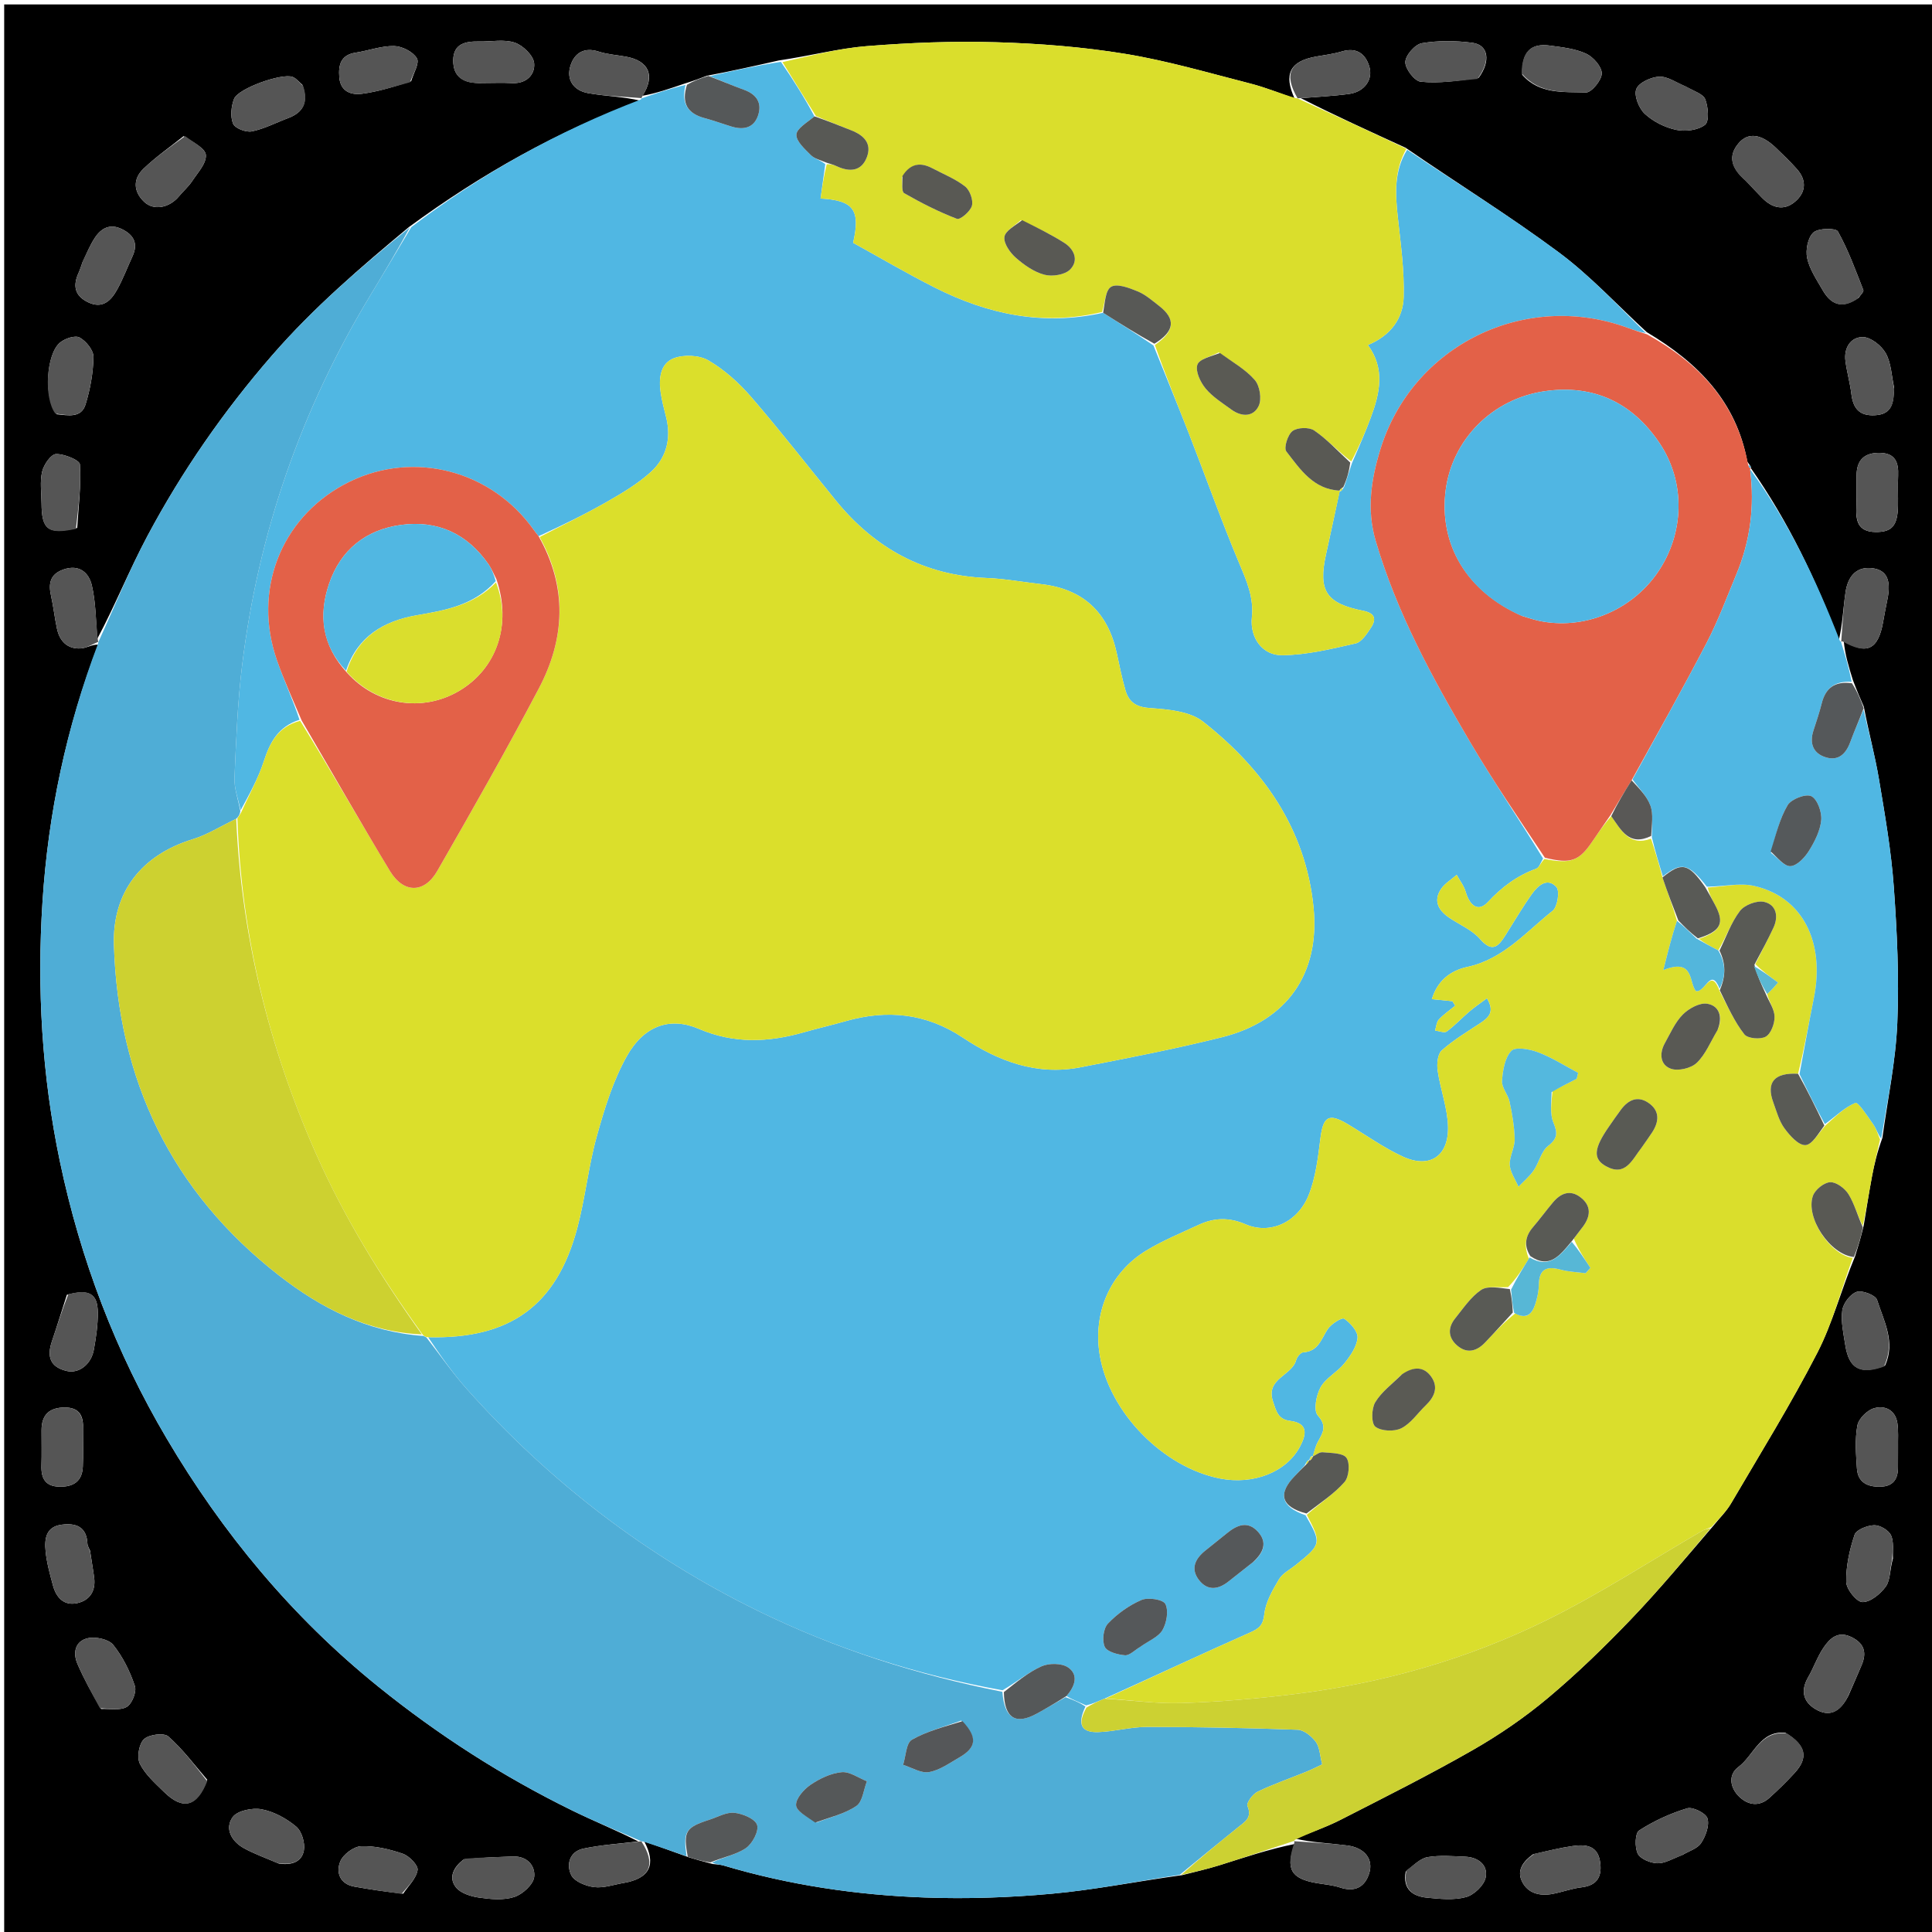 <svg version="1.1" id="Layer_1" xmlns="http://www.w3.org/2000/svg" xmlns:xlink="http://www.w3.org/1999/xlink" x="0px" y="0px"
	 width="100%" viewBox="0 0 512 512" enable-background="new 0 0 512 512" xml:space="preserve">
<path fill="#000000" opacity="1" stroke="none" 
	d="
M513,132 
	C513,259.302 513,386.105 513,512.954 
	C342.406,512.954 171.812,512.954 1.109,512.954 
	C1.109,342.448 1.109,171.895 1.109,1.171 
	C171.667,1.171 342.333,1.171 513,1.171 
	C513,44.521 513,88.011 513,132 
M343.153,488.669 
	C340.618,495.193 342.089,497.858 348.851,499.022 
	C350.949,499.384 353.118,499.546 355.12,500.207 
	C359.024,501.498 361.681,500.136 362.844,496.485 
	C364.046,492.715 361.647,489.67 357.058,489.074 
	C352.359,488.465 347.604,488.285 343.275,487.265 
	C347.255,485.627 351.371,484.254 355.191,482.303 
	C366.971,476.288 378.811,470.352 390.287,463.789 
	C397.307,459.774 404.086,455.122 410.281,449.929 
	C417.99,443.467 425.247,436.402 432.217,429.136 
	C439.672,421.364 446.566,413.054 454.061,404.343 
	C455.641,402.372 457.492,400.561 458.756,398.405 
	C466.508,385.179 474.6,372.117 481.61,358.502 
	C485.675,350.605 487.928,341.776 491.629,332.892 
	C492.402,330.399 493.175,327.906 493.922,324.68 
	C494.637,320.385 495.286,316.078 496.087,311.8 
	C496.704,308.5 497.512,305.235 498.857,301.531 
	C500.239,291.398 502.378,281.297 502.805,271.124 
	C503.31,259.108 502.742,247.001 501.873,234.988 
	C501.184,225.449 499.529,215.961 497.948,206.51 
	C496.91,200.305 495.241,194.206 493.942,187.305 
	C493.025,185.2 492.107,183.095 491.027,180.215 
	C489.978,176.839 488.929,173.462 488.61,169.807 
	C494.653,173.637 497.743,172.169 499.038,164.866 
	C499.383,162.923 499.737,160.98 500.145,159.05 
	C501.274,153.718 500.035,150.902 495.842,150.549 
	C491.582,150.19 489.647,153.215 489.097,156.884 
	C488.442,161.258 488.293,165.709 487.28,169.739 
	C481.294,153.564 473.854,138.129 463.977,124.027 
	C463.977,124.027 464.078,124.041 463.958,123.653 
	C463.841,123.389 463.645,123.211 463.062,122.342 
	C460.146,106.611 450.278,96.276 436.409,88.028 
	C428.671,80.916 421.462,73.09 413.072,66.857 
	C400.109,57.228 386.338,48.687 372.498,39.154 
	C362.934,34.787 353.37,30.42 344.746,26.017 
	C349.01,25.659 353.296,25.468 357.531,24.893 
	C361.579,24.343 363.984,21.065 362.848,17.513 
	C361.775,14.158 359.416,12.492 355.601,13.636 
	C353.41,14.294 351.104,14.583 348.84,14.976 
	C341.754,16.208 340.174,19.724 343.064,26.072 
	C339.188,24.751 335.379,23.171 331.424,22.16 
	C320.394,19.343 309.412,16.108 298.209,14.273 
	C286.917,12.423 275.397,11.528 263.947,11.19 
	C252.568,10.853 241.12,11.317 229.765,12.219 
	C222.196,12.82 214.737,14.803 206.386,16.023 
	C200.28,17.405 194.175,18.788 187.345,20.073 
	C185.586,20.75 183.827,21.428 181.314,22.189 
	C177.531,23.486 173.747,24.782 170.26,25.382 
	C173.671,20.1 172.016,16.139 165.925,15.024 
	C163.495,14.58 160.975,14.425 158.647,13.67 
	C154.833,12.434 152.296,14.026 151.216,17.294 
	C149.95,21.127 152.045,24 155.826,24.676 
	C160.502,25.512 165.313,25.598 169.752,26.694 
	C147.789,34.738 127.632,46.059 108.335,60.199 
	C95.597,70.82 83.054,81.56 72.098,94.179 
	C59.3,108.92 48.279,124.789 39.126,141.931 
	C34.256,151.051 30.391,160.709 25.809,169.223 
	C25.371,164.512 25.408,159.689 24.337,155.127 
	C23.558,151.807 21.034,149.478 16.863,150.907 
	C13.243,152.148 12.797,154.647 13.532,157.935 
	C14.177,160.815 14.484,163.771 15.109,166.656 
	C15.819,169.931 17.88,172.013 21.318,171.844 
	C22.943,171.764 24.519,170.7 26.016,170.85 
	C17.555,192.777 12.77,215.653 11.264,238.933 
	C9.775,261.949 11.088,284.981 15.868,307.785 
	C21.33,333.844 30.684,358.363 44.133,381.15 
	C58.954,406.261 77.343,428.492 100.244,446.967 
	C116.204,459.844 133.248,470.779 151.59,479.777 
	C157.635,482.742 163.894,485.271 169.14,488 
	C164.291,488.601 159.38,488.902 154.614,489.898 
	C150.912,490.671 150.018,494.159 151.394,496.937 
	C152.234,498.634 155.281,499.835 157.478,500.105 
	C159.98,500.411 162.641,499.448 165.229,499.01 
	C172.311,497.812 173.926,494.014 170.737,487.992 
	C174.47,489.305 178.203,490.618 182.604,492.226 
	C184.43,492.772 186.257,493.317 188.89,493.98 
	C189.857,494.111 190.862,494.118 191.786,494.393 
	C209.202,499.584 227.075,502.213 245.159,502.864 
	C256.366,503.267 267.671,502.874 278.842,501.851 
	C290.167,500.814 301.381,498.563 313.336,496.923 
	C316.598,496.067 319.899,495.337 323.114,494.331 
	C329.739,492.256 336.319,490.034 343.153,488.669 
M473.138,459.193 
	C466.397,458.595 464.792,465.211 460.684,468.279 
	C457.889,470.366 458.501,473.822 460.906,476.137 
	C463.236,478.379 466.211,478.892 468.904,476.456 
	C471.235,474.348 473.497,472.146 475.616,469.827 
	C479.285,465.81 478.676,462.558 473.138,459.193 
M462.612,47.851 
	C464.053,49.366 465.478,50.897 466.94,52.393 
	C469.577,55.092 472.702,55.991 475.707,53.444 
	C478.615,50.979 478.851,47.774 476.185,44.79 
	C474.425,42.821 472.517,40.978 470.606,39.151 
	C466.769,35.483 463.28,34.976 460.746,37.969 
	C457.811,41.435 458.882,44.633 462.612,47.851 
M48.67,36.075 
	C45.097,38.935 41.307,41.568 38.017,44.723 
	C35.22,47.406 35.322,50.749 38.203,53.485 
	C40.745,55.898 44.869,55.104 47.422,52.036 
	C48.563,50.665 49.948,49.467 50.924,47.994 
	C52.389,45.783 54.687,43.336 54.559,41.108 
	C54.458,39.332 51.261,37.734 48.67,36.075 
M54.916,471.646 
	C51.534,467.755 48.437,463.539 44.597,460.17 
	C43.428,459.144 39.456,459.66 38.144,460.913 
	C36.82,462.175 36.232,465.708 37.059,467.392 
	C38.462,470.245 41.104,472.555 43.451,474.865 
	C48.449,479.784 52.246,478.919 54.916,471.646 
M492.564,78.901 
	C493.004,78.214 493.977,77.318 493.802,76.872 
	C491.738,71.603 489.796,66.238 487.055,61.326 
	C486.533,60.389 481.876,60.428 480.574,61.61 
	C479.103,62.946 478.455,66.254 478.914,68.39 
	C479.553,71.368 481.434,74.12 482.997,76.847 
	C485.105,80.526 487.971,82.126 492.564,78.901 
M489.862,449.331 
	C491.036,446.624 492.239,443.929 493.377,441.206 
	C494.728,437.976 494.082,435.558 490.723,433.88 
	C487.126,432.084 484.972,434.134 483.279,436.615 
	C481.624,439.04 480.661,441.924 479.182,444.484 
	C477.17,447.964 477.791,450.933 481.071,452.913 
	C484.756,455.137 487.654,453.781 489.862,449.331 
M26.805,452.896 
	C29.115,452.783 31.842,453.375 33.603,452.333 
	C34.999,451.507 36.258,448.327 35.746,446.81 
	C34.441,442.941 32.548,439.064 30,435.909 
	C28.788,434.409 25.355,433.681 23.27,434.144 
	C19.974,434.877 19.221,437.938 20.532,440.958 
	C22.235,444.879 24.271,448.656 26.805,452.896 
M21.862,69.49 
	C21.526,70.418 21.251,71.374 20.842,72.269 
	C19.293,75.653 19.715,78.355 23.338,80.098 
	C27.117,81.916 29.346,79.749 30.965,76.877 
	C32.576,74.02 33.727,70.905 35.112,67.918 
	C36.695,64.504 35.415,62.229 32.273,60.705 
	C29.144,59.188 26.813,60.466 25.11,63.066 
	C23.939,64.853 23.088,66.85 21.862,69.49 
M17.724,343.135 
	C16.405,347.253 15.137,351.387 13.753,355.483 
	C12.401,359.485 13.246,362.284 17.694,363.329 
	C20.871,364.075 24.163,361.633 24.88,357.639 
	C25.459,354.41 25.946,351.105 25.917,347.839 
	C25.874,342.847 23.673,341.528 17.724,343.135 
M499.546,361.906 
	C502.404,355.701 499.227,350.086 497.443,344.488 
	C497.043,343.234 493.519,341.863 492.044,342.359 
	C490.351,342.928 488.474,345.399 488.224,347.253 
	C487.819,350.253 488.544,353.444 489.028,356.518 
	C490.006,362.724 492.998,364.444 499.546,361.906 
M501.65,413.024 
	C501.53,410.929 501.96,408.567 501.113,406.825 
	C500.461,405.483 498.183,404.158 496.67,404.204 
	C494.847,404.261 491.935,405.393 491.484,406.731 
	C490.139,410.723 489.196,415.052 489.267,419.23 
	C489.3,421.158 492.045,424.561 493.581,424.572 
	C495.687,424.588 498.352,422.402 499.765,420.433 
	C500.985,418.734 500.788,416.019 501.65,413.024 
M403.395,19.795 
	C407.963,25.038 414.396,24.303 420.282,24.509 
	C421.732,24.559 424.461,21.262 424.485,19.476 
	C424.508,17.686 422.235,15.102 420.341,14.227 
	C417.435,12.886 414.016,12.53 410.77,12.085 
	C405.685,11.386 403.296,13.675 403.395,19.795 
M23.862,410.942 
	C23.622,410.328 23.202,409.722 23.171,409.097 
	C22.952,404.598 20.155,403.572 16.356,404.058 
	C12.054,404.608 11.776,407.952 12.091,411.146 
	C12.394,414.213 13.243,417.245 14.058,420.237 
	C14.937,423.462 17.042,425.633 20.544,424.829 
	C23.829,424.074 25.4,421.572 24.954,418.099 
	C24.683,415.986 24.293,413.887 23.862,410.942 
M501.946,102.642 
	C501.278,99.601 501.203,96.229 499.751,93.625 
	C498.625,91.605 495.792,89.356 493.693,89.332 
	C490.484,89.294 488.62,92.154 489.059,95.637 
	C489.426,98.554 490.272,101.412 490.619,104.33 
	C491.082,108.236 492.757,110.317 497.019,110.034 
	C501.397,109.743 501.881,106.843 501.946,102.642 
M15.05,109.788 
	C18.021,110.077 21.547,110.876 22.684,107.152 
	C23.92,103.106 24.702,98.792 24.766,94.581 
	C24.793,92.814 22.807,90.381 21.086,89.444 
	C19.906,88.801 17.181,89.714 15.886,90.807 
	C12.258,93.866 11.493,105.443 15.05,109.788 
M406.257,491.416 
	C403.792,493.2 401.879,495.553 403.319,498.559 
	C404.85,501.756 408.047,502.548 411.436,501.909 
	C414.021,501.422 416.536,500.462 419.134,500.16 
	C423.588,499.642 424.643,496.913 423.995,493.151 
	C423.267,488.932 419.989,488.754 416.695,489.229 
	C413.444,489.698 410.238,490.483 406.257,491.416 
M446.605,22.87 
	C444.31,21.945 441.983,20.233 439.728,20.322 
	C437.55,20.409 434.284,21.909 433.634,23.607 
	C432.977,25.326 434.324,28.712 435.901,30.171 
	C438.121,32.226 441.234,33.787 444.206,34.413 
	C446.641,34.926 450.01,34.511 451.849,33.077 
	C453.006,32.174 452.7,28.407 451.923,26.351 
	C451.376,24.903 448.934,24.17 446.605,22.87 
M80.126,22.474 
	C79.276,21.761 78.534,20.765 77.554,20.387 
	C74.745,19.302 63.114,23.423 62.032,26.203 
	C61.259,28.189 61.002,30.9 61.769,32.774 
	C62.267,33.991 65.192,35.129 66.73,34.818 
	C70.041,34.15 73.15,32.5 76.358,31.296 
	C80.237,29.839 81.843,27.247 80.126,22.474 
M108.961,21.527 
	C109.554,19.447 111.235,16.719 110.476,15.444 
	C109.448,13.716 106.567,12.25 104.448,12.204 
	C101.067,12.132 97.674,13.429 94.256,13.951 
	C90.308,14.553 89.651,17.184 89.916,20.477 
	C90.218,24.238 93.012,25.229 95.928,24.85 
	C100.124,24.304 104.225,23.027 108.961,21.527 
M445.914,491.556 
	C447.594,490.545 449.842,489.907 450.81,488.43 
	C452.02,486.582 453.063,483.779 452.496,481.894 
	C452.08,480.51 448.608,478.774 447.11,479.226 
	C442.66,480.57 438.29,482.574 434.388,485.093 
	C433.298,485.798 433.196,489.545 434.015,491.226 
	C434.705,492.641 437.366,493.717 439.198,493.785 
	C441.183,493.859 443.217,492.591 445.914,491.556 
M73.872,493.857 
	C76.969,494.34 79.945,493.625 80.527,490.395 
	C80.885,488.411 79.976,485.318 78.498,484.078 
	C75.924,481.918 72.604,480.103 69.343,479.485 
	C66.902,479.023 62.897,479.834 61.656,481.562 
	C59.489,484.581 61.341,487.96 64.608,489.771 
	C67.318,491.274 70.279,492.323 73.872,493.857 
M106.838,501.856 
	C108.208,499.782 110.305,497.825 110.665,495.588 
	C110.866,494.332 108.459,491.851 106.763,491.265 
	C103.241,490.047 99.389,489.14 95.713,489.268 
	C93.749,489.337 90.924,491.444 90.172,493.311 
	C89.006,496.202 90.029,499.28 93.917,499.975 
	C97.939,500.694 101.981,501.301 106.838,501.856 
M122.773,492.836 
	C120.291,494.794 118.758,497.476 120.795,500.119 
	C122.019,501.706 124.747,502.57 126.924,502.88 
	C130.017,503.322 133.451,503.645 136.312,502.711 
	C138.509,501.994 141.343,499.402 141.567,497.385 
	C141.89,494.489 139.738,491.823 135.882,491.99 
	C131.738,492.17 127.587,492.21 122.773,492.836 
M391.858,20.635 
	C395.085,16.22 394.475,11.902 390.203,11.341 
	C385.794,10.763 381.167,10.716 376.806,11.448 
	C375.007,11.749 372.467,14.659 372.425,16.434 
	C372.382,18.228 374.87,21.487 376.499,21.653 
	C381.346,22.144 386.315,21.431 391.858,20.635 
M127.795,21.999 
	C130.453,21.997 133.116,21.885 135.767,22.019 
	C139.583,22.213 141.838,19.686 141.55,16.746 
	C141.35,14.709 138.595,12.033 136.423,11.301 
	C133.582,10.345 130.189,11.057 127.035,10.994 
	C123.434,10.921 120.133,11.516 120.109,16.002 
	C120.087,20.294 122.685,22.203 127.795,21.999 
M372.522,496.015 
	C371.722,500.483 374.207,502.519 378.131,502.902 
	C381.579,503.239 385.259,503.622 388.504,502.749 
	C390.633,502.176 393.295,499.635 393.716,497.568 
	C394.388,494.271 391.772,492.183 388.292,492.043 
	C384.982,491.909 381.6,491.62 378.373,492.15 
	C376.428,492.47 374.72,494.224 372.522,496.015 
M503,383.521 
	C502.955,381.371 503.147,379.184 502.812,377.081 
	C502.255,373.585 499.427,372.37 496.6,373.213 
	C494.784,373.755 492.548,375.989 492.223,377.777 
	C491.554,381.461 491.852,385.366 492.104,389.157 
	C492.348,392.835 494.87,394.063 498.286,393.994 
	C501.65,393.925 502.977,392.055 502.988,388.923 
	C502.993,387.434 502.996,385.944 503,383.521 
M21.997,378.849 
	C22.175,375.42 21.222,372.988 17.16,372.997 
	C13.106,373.007 11.022,374.91 11.011,378.995 
	C11.003,382.141 11.084,385.29 10.984,388.433 
	C10.878,391.761 12.009,393.885 15.668,393.986 
	C19.346,394.089 21.776,392.655 21.949,388.705 
	C22.08,385.73 21.99,382.745 21.997,378.849 
M20.459,139.914 
	C20.802,134.297 21.52,128.657 21.176,123.082 
	C21.106,121.942 17.027,120.263 14.845,120.333 
	C13.519,120.376 11.604,123.135 11.172,124.962 
	C10.541,127.631 10.984,130.559 11.006,133.377 
	C11.06,140.42 12.71,141.735 20.459,139.914 
M492.002,134.238 
	C491.717,137.937 492.347,140.924 497.01,140.988 
	C501.381,141.049 502.906,139.321 502.989,133.983 
	C503.031,131.334 502.903,128.681 503.021,126.037 
	C503.175,122.604 502.292,120.125 498.29,120.018 
	C494.28,119.911 492.065,121.738 492.016,125.862 
	C491.986,128.345 492.005,130.829 492.002,134.238 
z"/>
<path fill="#50B7E3" opacity="1" stroke="none" 
	d="
M372.911,39.685 
	C386.338,48.687 400.109,57.228 413.072,66.857 
	C421.462,73.09 428.671,80.916 436.204,88.279 
	C434.432,87.971 432.861,87.424 431.298,86.854 
	C404.039,76.901 374.196,91.545 365.754,119.265 
	C363.38,127.061 362.137,135.025 364.557,143.273 
	C370.142,162.306 379.519,179.54 389.49,196.465 
	C395.647,206.916 402.497,216.958 408.929,227.51 
	C408.267,228.652 407.882,229.936 407.13,230.208 
	C402.032,232.052 397.974,235.108 394.261,239.098 
	C391.85,241.688 389.56,240.235 388.417,236.325 
	C387.953,234.737 386.85,233.336 386.038,231.85 
	C384.629,233.089 382.883,234.104 381.881,235.613 
	C379.78,238.779 381.237,241.287 384.064,243.207 
	C386.81,245.071 390.118,246.429 392.221,248.844 
	C395.507,252.615 397.118,250.761 398.971,247.833 
	C401.282,244.182 403.46,240.437 405.964,236.923 
	C407.543,234.706 410.035,232.439 412.464,235.058 
	C413.409,236.077 412.777,240.333 411.476,241.366 
	C404.412,246.973 398.391,254.198 388.863,256.247 
	C384.443,257.197 380.948,259.828 379.46,264.789 
	C381.729,265.014 383.32,265.172 384.912,265.33 
	C385.157,265.729 385.403,266.128 385.648,266.527 
	C384.187,267.726 382.592,268.801 381.322,270.176 
	C380.681,270.87 380.629,272.108 380.31,273.099 
	C381.357,273.217 382.76,273.823 383.386,273.365 
	C385.521,271.804 387.34,269.819 389.363,268.094 
	C390.779,266.887 392.332,265.843 394.051,264.556 
	C396.238,268.183 394.482,269.699 392.233,271.183 
	C388.763,273.472 385.144,275.628 382.072,278.38 
	C380.965,279.372 380.746,281.995 381,283.746 
	C381.73,288.774 383.657,293.725 383.74,298.73 
	C383.869,306.517 378.772,309.738 371.762,306.509 
	C366.658,304.158 362.011,300.814 357.16,297.913 
	C352.122,294.9 350.651,295.854 349.918,301.722 
	C349.285,306.792 348.678,312.059 346.803,316.734 
	C343.893,323.989 336.556,327.237 330.111,324.457 
	C325.707,322.557 321.744,322.692 317.642,324.605 
	C312.974,326.782 308.157,328.742 303.777,331.408 
	C294.094,337.301 289.537,348.08 291.479,359.322 
	C294.078,374.363 308.194,388.803 323.236,391.807 
	C332.167,393.59 340.93,390.125 344.509,383.361 
	C346.248,380.074 346.742,377.152 341.827,376.535 
	C338.692,376.141 338.214,373.966 337.364,371.431 
	C335.311,365.302 342.384,364.606 343.495,360.43 
	C343.714,359.606 344.694,358.419 345.38,358.378 
	C349.396,358.141 350.124,354.859 351.839,352.257 
	C352.758,350.862 355.606,349.06 356.229,349.475 
	C357.889,350.58 359.91,352.881 359.768,354.534 
	C359.565,356.899 357.857,359.343 356.262,361.326 
	C354.404,363.637 351.373,365.151 349.978,367.643 
	C348.806,369.735 348.057,373.804 349.228,375.11 
	C351.772,377.951 350.569,379.718 349.259,382.085 
	C348.602,383.27 348.323,384.665 347.913,385.978 
	C347.952,385.991 347.977,385.913 347.635,385.825 
	C347.17,386.164 347.045,386.591 346.97,387.018 
	C347.019,387.019 347.021,386.921 346.708,386.963 
	C346.24,387.39 346.084,387.776 345.712,388.401 
	C344.718,389.47 343.957,390.318 343.16,391.13 
	C338.541,395.838 339.492,399.349 345.974,401.546 
	C350.259,408.999 350.203,409.252 343.441,414.692 
	C341.892,415.938 339.896,416.937 338.94,418.545 
	C337.237,421.412 335.414,424.574 335.06,427.769 
	C334.741,430.655 333.745,431.538 331.35,432.601 
	C318.511,438.301 305.784,444.256 292.685,450.163 
	C290.93,450.879 289.509,451.555 287.821,451.943 
	C285.831,451.026 284.108,450.397 282.607,449.477 
	C285.01,446.779 285.832,443.768 283.041,441.874 
	C281.351,440.726 278,440.711 276.021,441.592 
	C272.455,443.18 269.359,445.822 265.671,447.943 
	C242.875,443.832 221.386,436.935 200.949,426.938 
	C171.328,412.449 145.645,392.693 123.708,368.104 
	C119.861,363.791 116.556,358.995 113.462,354.372 
	C135.167,354.915 147.501,345.995 152.968,325.507 
	C155.108,317.487 155.93,309.109 158.156,301.118 
	C160.189,293.822 162.474,286.358 166.159,279.82 
	C170.713,271.741 177.639,269.41 185.212,272.659 
	C194.521,276.652 203.64,276.252 213.011,273.575 
	C216.688,272.525 220.421,271.669 224.099,270.619 
	C235.103,267.475 245.455,268.519 255.147,274.971 
	C264.567,281.242 274.751,285.097 286.275,282.856 
	C298.846,280.412 311.44,277.977 323.856,274.87 
	C340.99,270.581 349.87,258.102 348.099,240.427 
	C346.016,219.642 334.747,203.767 318.819,191.238 
	C315.32,188.485 309.587,187.98 304.799,187.652 
	C301.092,187.397 299.161,186.098 298.247,182.906 
	C297.332,179.712 296.668,176.442 295.971,173.188 
	C293.635,162.275 287.044,156.049 275.872,154.797 
	C271.077,154.26 266.299,153.364 261.491,153.177 
	C244.926,152.53 231.835,145.312 221.506,132.637 
	C214.038,123.471 206.777,114.127 199.05,105.186 
	C195.829,101.458 191.975,97.993 187.756,95.521 
	C185.33,94.1 181.218,93.92 178.549,94.952 
	C174.973,96.335 174.525,100.363 175.088,104.042 
	C175.414,106.175 175.945,108.282 176.487,110.374 
	C177.952,116.038 176.701,121.229 172.514,125.05 
	C169.017,128.242 164.796,130.733 160.647,133.099 
	C154.888,136.385 148.897,139.264 142.731,142.099 
	C141.78,140.935 141.134,139.963 140.42,139.045 
	C128.559,123.783 107.906,119.346 91.117,128.443 
	C74.301,137.555 66.98,156.56 73.387,174.958 
	C75.242,180.284 77.625,185.427 79.372,190.747 
	C73.67,192.581 71.544,196.74 69.922,201.738 
	C68.434,206.323 66.012,210.605 63.786,214.704 
	C63.062,211.619 62.021,208.828 62.142,206.088 
	C62.579,196.139 62.957,186.153 64.166,176.279 
	C68.455,141.262 79.79,108.616 98.061,78.404 
	C101.73,72.337 105.362,66.248 109.011,60.168 
	C127.632,46.059 147.789,34.738 169.867,26.346 
	C169.983,25.998 169.964,26.079 169.964,26.079 
	C173.747,24.782 177.531,23.486 181.678,22.502 
	C180.479,27.413 182.225,30.112 186.799,31.325 
	C189.194,31.961 191.527,32.827 193.901,33.549 
	C196.977,34.485 199.709,33.955 200.854,30.716 
	C202.046,27.346 200.545,25.012 197.15,23.787 
	C194.087,22.681 191.094,21.383 188.069,20.171 
	C194.175,18.788 200.28,17.405 206.941,16.383 
	C210.409,21.416 213.322,26.09 215.838,30.836 
	C213.872,32.497 211.126,34.034 211.055,35.686 
	C210.979,37.446 213.266,39.482 214.848,41.073 
	C215.829,42.059 217.417,42.442 218.705,43.481 
	C218.272,46.779 217.867,49.692 217.461,52.61 
	C226.178,53.101 228.101,55.566 226.085,64.351 
	C233.173,68.254 240.31,72.46 247.688,76.188 
	C261.713,83.277 276.406,86.444 292.341,82.892 
	C296.923,85.801 301.228,88.503 305.67,91.541 
	C308.913,99.574 312.091,107.243 315.107,114.975 
	C319.569,126.417 323.673,138.005 328.429,149.32 
	C330.39,153.985 332.3,158.272 331.761,163.58 
	C331.206,169.047 334.554,173.702 339.813,173.647 
	C346.309,173.579 352.838,171.975 359.236,170.521 
	C360.839,170.156 362.231,167.982 363.303,166.363 
	C364.833,164.054 364.385,162.482 361.239,161.858 
	C351.401,159.906 349.286,156.561 351.406,146.904 
	C352.64,141.281 353.862,135.654 355.048,130.016 
	C355.005,130.003 354.979,130.088 355.243,130.22 
	C355.651,129.993 355.795,129.634 356.206,129.031 
	C357.01,126.816 357.545,124.842 358.344,122.576 
	C360.159,118.434 361.791,114.617 363.244,110.732 
	C365.671,104.245 367.141,97.731 362.504,91.437 
	C368.475,88.973 371.834,84.451 371.99,78.699 
	C372.182,71.66 371.202,64.567 370.431,57.53 
	C369.752,51.324 369.422,45.267 372.911,39.685 
M332.355,413.757 
	C334.836,411.448 335.938,408.787 333.412,405.974 
	C330.671,402.92 327.813,404.134 325.126,406.337 
	C323.209,407.908 321.252,409.43 319.328,410.994 
	C316.697,413.133 315.465,415.78 317.735,418.717 
	C319.988,421.631 322.824,421.289 325.557,419.117 
	C327.628,417.472 329.707,415.839 332.355,413.757 
M302.58,436.146 
	C304.472,434.792 307.022,433.815 308.076,431.979 
	C309.181,430.055 309.739,426.855 308.837,425.075 
	C308.229,423.876 304.272,423.25 302.515,424.004 
	C299.228,425.414 296.083,427.664 293.617,430.264 
	C292.399,431.548 292.015,434.757 292.764,436.413 
	C293.367,437.747 296.199,438.497 298.115,438.662 
	C299.332,438.768 300.682,437.33 302.58,436.146 
z"/>
<path fill="#4FADD6" opacity="1" stroke="none" 
	d="
M282.385,449.767 
	C284.108,450.397 285.831,451.026 287.655,452.238 
	C285.434,456.946 286.505,459.192 291.106,459.024 
	C295.417,458.866 299.704,457.646 304.002,457.649 
	C317.299,457.659 330.6,457.917 343.887,458.399 
	C345.568,458.46 347.596,460.116 348.702,461.6 
	C349.738,462.992 349.764,465.136 350.398,467.576 
	C349.398,468.043 347.823,468.857 346.187,469.526 
	C341.874,471.29 337.448,472.809 333.26,474.825 
	C331.985,475.439 330.262,477.808 330.593,478.596 
	C331.904,481.714 329.933,482.786 328.086,484.266 
	C322.904,488.416 317.786,492.645 312.643,496.843 
	C301.381,498.563 290.167,500.814 278.842,501.851 
	C267.671,502.874 256.366,503.267 245.159,502.864 
	C227.075,502.213 209.202,499.584 191.786,494.393 
	C190.862,494.118 189.857,494.111 188.669,493.62 
	C191.561,492.159 195.027,491.573 197.665,489.775 
	C199.392,488.598 201.154,485.277 200.636,483.628 
	C200.131,482.02 196.817,480.639 194.606,480.41 
	C192.482,480.19 190.185,481.551 187.977,482.257 
	C181.667,484.275 181.009,485.341 181.936,491.931 
	C178.203,490.618 174.47,489.305 170.356,488 
	C169.974,488.007 170.055,487.999 170.055,487.999 
	C163.894,485.271 157.635,482.742 151.59,479.777 
	C133.248,470.779 116.204,459.844 100.244,446.967 
	C77.343,428.492 58.954,406.261 44.133,381.15 
	C30.684,358.363 21.33,333.844 15.868,307.785 
	C11.088,284.981 9.775,261.949 11.264,238.933 
	C12.77,215.653 17.555,192.777 26.028,170.447 
	C26.041,170.045 26.073,170.124 26.073,170.124 
	C30.391,160.709 34.256,151.051 39.126,141.931 
	C48.279,124.789 59.3,108.92 72.098,94.179 
	C83.054,81.56 95.597,70.82 108.673,60.183 
	C105.362,66.248 101.73,72.337 98.061,78.404 
	C79.79,108.616 68.455,141.262 64.166,176.279 
	C62.957,186.153 62.579,196.139 62.142,206.088 
	C62.021,208.828 63.062,211.619 63.703,214.961 
	C63.53,215.973 63.222,216.411 62.596,216.986 
	C58.56,218.911 54.997,221.196 51.099,222.393 
	C37.56,226.552 29.756,236.362 30.189,250.407 
	C31.295,286.259 45.486,315.803 73.901,337.978 
	C85.039,346.67 97.449,353.014 112.243,354.038 
	C112.666,354.248 112.833,354.335 113.001,354.422 
	C116.556,358.995 119.861,363.791 123.708,368.104 
	C145.645,392.693 171.328,412.449 200.949,426.938 
	C221.386,436.935 242.875,443.832 265.637,448.345 
	C266.158,455.328 269.168,457.187 274.7,454.159 
	C277.288,452.743 279.825,451.234 282.385,449.767 
M216.435,482.987 
	C219.984,481.591 223.872,480.692 226.948,478.6 
	C228.6,477.476 228.857,474.302 229.743,472.052 
	C227.503,471.18 225.179,469.44 223.045,469.648 
	C220.195,469.926 217.235,471.336 214.813,472.983 
	C213.014,474.206 210.86,476.644 210.963,478.419 
	C211.057,480.038 213.974,481.494 216.435,482.987 
M254.732,455.98 
	C250.331,457.593 245.67,458.753 241.661,461.05 
	C240.12,461.933 240.065,465.408 239.333,467.701 
	C241.637,468.414 244.093,469.994 246.208,469.625 
	C249.024,469.134 251.636,467.232 254.226,465.744 
	C258.804,463.113 259.091,460.404 254.732,455.98 
z"/>
<path fill="#DADE2C" opacity="1" stroke="none" 
	d="
M347.874,385.965 
	C348.323,384.665 348.602,383.27 349.259,382.085 
	C350.569,379.718 351.772,377.951 349.228,375.11 
	C348.057,373.804 348.806,369.735 349.978,367.643 
	C351.373,365.151 354.404,363.637 356.262,361.326 
	C357.857,359.343 359.565,356.899 359.768,354.534 
	C359.91,352.881 357.889,350.58 356.229,349.475 
	C355.606,349.06 352.758,350.862 351.839,352.257 
	C350.124,354.859 349.396,358.141 345.38,358.378 
	C344.694,358.419 343.714,359.606 343.495,360.43 
	C342.384,364.606 335.311,365.302 337.364,371.431 
	C338.214,373.966 338.692,376.141 341.827,376.535 
	C346.742,377.152 346.248,380.074 344.509,383.361 
	C340.93,390.125 332.167,393.59 323.236,391.807 
	C308.194,388.803 294.078,374.363 291.479,359.322 
	C289.537,348.08 294.094,337.301 303.777,331.408 
	C308.157,328.742 312.974,326.782 317.642,324.605 
	C321.744,322.692 325.707,322.557 330.111,324.457 
	C336.556,327.237 343.893,323.989 346.803,316.734 
	C348.678,312.059 349.285,306.792 349.918,301.722 
	C350.651,295.854 352.122,294.9 357.16,297.913 
	C362.011,300.814 366.658,304.158 371.762,306.509 
	C378.772,309.738 383.869,306.517 383.74,298.73 
	C383.657,293.725 381.73,288.774 381,283.746 
	C380.746,281.995 380.965,279.372 382.072,278.38 
	C385.144,275.628 388.763,273.472 392.233,271.183 
	C394.482,269.699 396.238,268.183 394.051,264.556 
	C392.332,265.843 390.779,266.887 389.363,268.094 
	C387.34,269.819 385.521,271.804 383.386,273.365 
	C382.76,273.823 381.357,273.217 380.31,273.099 
	C380.629,272.108 380.681,270.87 381.322,270.176 
	C382.592,268.801 384.187,267.726 385.648,266.527 
	C385.403,266.128 385.157,265.729 384.912,265.33 
	C383.32,265.172 381.729,265.014 379.46,264.789 
	C380.948,259.828 384.443,257.197 388.863,256.247 
	C398.391,254.198 404.412,246.973 411.476,241.366 
	C412.777,240.333 413.409,236.077 412.464,235.058 
	C410.035,232.439 407.543,234.706 405.964,236.923 
	C403.46,240.437 401.282,244.182 398.971,247.833 
	C397.118,250.761 395.507,252.615 392.221,248.844 
	C390.118,246.429 386.81,245.071 384.064,243.207 
	C381.237,241.287 379.78,238.779 381.881,235.613 
	C382.883,234.104 384.629,233.089 386.038,231.85 
	C386.85,233.336 387.953,234.737 388.417,236.325 
	C389.56,240.235 391.85,241.688 394.261,239.098 
	C397.974,235.108 402.032,232.052 407.13,230.208 
	C407.882,229.936 408.267,228.652 409.303,227.628 
	C416.306,229.014 418.455,228.218 422.022,222.941 
	C423.598,220.61 425.214,218.307 426.992,216.289 
	C429.677,220.062 431.746,224.377 437.54,222.257 
	C438.708,225.846 439.691,229.044 440.571,232.533 
	C441.904,236.524 443.34,240.224 444.416,244.024 
	C443.079,248.012 442.103,251.9 440.802,257.082 
	C449.139,253.738 447.501,260.536 449.463,262.652 
	C451.934,263.082 453.375,256.135 455.768,262.752 
	C457.903,266.861 459.682,270.806 462.275,274.113 
	C463.147,275.225 466.56,275.528 467.951,274.72 
	C469.344,273.911 470.322,271.235 470.274,269.409 
	C470.221,267.395 468.794,265.417 468.304,263.417 
	C469.56,262.323 470.477,261.236 471.196,260.383 
	C468.706,258.552 466.874,257.203 465.174,255.492 
	C466.874,252.04 468.522,248.988 469.983,245.849 
	C471.39,242.828 470.733,239.769 467.55,239.016 
	C465.629,238.561 462.328,239.808 461.108,241.406 
	C458.753,244.49 457.433,248.365 455.361,251.861 
	C453.319,250.827 451.601,249.844 450.245,248.809 
	C456.187,246.76 457.101,244.576 454.428,239.655 
	C453.646,238.214 452.884,236.762 452.571,235.205 
	C456.961,234.933 461.082,233.929 464.79,234.762 
	C477.649,237.653 483.724,249.563 480.676,264.605 
	C479.326,271.272 478.144,277.973 476.502,284.56 
	C470.147,284.21 468.005,286.859 469.954,292.186 
	C470.807,294.517 471.467,297.053 472.889,299.004 
	C474.297,300.935 476.593,303.523 478.428,303.467 
	C480.21,303.414 481.902,300.369 483.758,298.263 
	C486.448,295.899 488.819,293.435 491.714,292.261 
	C492.42,291.975 494.952,295.842 496.432,297.949 
	C497.259,299.125 497.648,300.609 498.234,301.955 
	C497.512,305.235 496.704,308.5 496.087,311.8 
	C495.286,316.078 494.637,320.385 493.661,324.878 
	C492.267,322.185 491.477,319.08 489.87,316.481 
	C488.908,314.924 486.624,313.222 485.014,313.297 
	C483.393,313.372 481.031,315.267 480.454,316.885 
	C478.402,322.643 484.97,332.517 490.996,333.366 
	C487.928,341.776 485.675,350.605 481.61,358.502 
	C474.6,372.117 466.508,385.179 458.756,398.405 
	C457.492,400.561 455.641,402.372 453.539,404.674 
	C452.391,405.22 451.711,405.338 451.149,405.662 
	C437.492,413.562 424.223,422.242 410.114,429.225 
	C388.977,439.688 366.395,446.107 342.935,448.968 
	C333.066,450.171 323.121,451.011 313.188,451.331 
	C306.485,451.548 299.743,450.567 293.019,450.122 
	C305.784,444.256 318.511,438.301 331.35,432.601 
	C333.745,431.538 334.741,430.655 335.06,427.769 
	C335.414,424.574 337.237,421.412 338.94,418.545 
	C339.896,416.937 341.892,415.938 343.441,414.692 
	C350.203,409.252 350.259,408.999 346.317,401.437 
	C349.879,398.29 353.539,395.913 356.307,392.754 
	C357.513,391.378 357.819,387.738 356.825,386.336 
	C355.879,385.001 352.725,385.09 350.51,384.865 
	C349.677,384.78 348.755,385.572 347.874,385.965 
M405.171,333.578 
	C403.552,336.173 401.933,338.769 399.663,341.098 
	C397.23,341.291 394.245,340.672 392.489,341.864 
	C389.756,343.72 387.774,346.738 385.631,349.392 
	C383.694,351.789 383.71,354.378 386.049,356.476 
	C388.619,358.782 391.244,358.189 393.5,355.842 
	C396.021,353.221 398.443,350.505 401.617,348.014 
	C404.454,349.808 405.969,348.248 406.815,345.752 
	C407.391,344.054 407.775,342.212 407.809,340.426 
	C407.888,336.186 409.981,335.484 413.628,336.478 
	C415.746,337.055 418.004,337.121 420.199,337.417 
	C420.623,336.946 421.048,336.474 421.472,336.002 
	C419.92,333.638 418.368,331.273 417.078,328.262 
	C417.874,327.211 418.673,326.164 419.464,325.11 
	C421.548,322.333 421.785,319.559 418.864,317.308 
	C416.093,315.173 413.583,316.221 411.536,318.665 
	C409.738,320.812 408.082,323.078 406.26,325.204 
	C404.176,327.635 403.809,330.142 405.171,333.578 
M411.438,289.122 
	C413.571,288.043 415.705,286.964 417.838,285.886 
	C417.964,285.363 418.091,284.84 418.218,284.317 
	C414.706,282.462 411.32,280.278 407.636,278.876 
	C405.422,278.034 401.627,277.341 400.53,278.486 
	C398.782,280.31 398.245,283.692 398.061,286.473 
	C397.943,288.25 399.663,290.072 400.062,291.977 
	C400.749,295.253 401.349,298.604 401.403,301.933 
	C401.44,304.186 399.988,306.483 400.113,308.71 
	C400.223,310.672 401.597,312.563 402.412,314.486 
	C403.774,313.056 405.344,311.768 406.447,310.161 
	C407.872,308.085 408.424,305.112 410.256,303.685 
	C412.851,301.661 412.771,300.217 411.647,297.447 
	C410.715,295.152 411.124,292.313 411.438,289.122 
M435.287,303.756 
	C436.139,302.537 437.029,301.342 437.837,300.094 
	C439.696,297.226 439.914,294.371 436.865,292.272 
	C434.004,290.302 431.523,291.471 429.594,294.036 
	C428.502,295.489 427.482,296.996 426.441,298.486 
	C422.372,304.31 422.058,307.103 425.612,309.063 
	C430.779,311.912 432.511,307.37 435.287,303.756 
M371.269,364.426 
	C368.932,366.793 366.098,368.863 364.442,371.637 
	C363.44,373.315 363.374,377.224 364.48,378.086 
	C366.029,379.293 369.487,379.442 371.358,378.505 
	C373.903,377.231 375.699,374.481 377.859,372.409 
	C380.145,370.217 381.252,367.637 379.311,364.87 
	C377.353,362.078 374.618,362.103 371.269,364.426 
M455.316,272.661 
	C456.619,269.428 455.618,266.523 452.423,266.001 
	C450.432,265.675 447.56,267.254 445.966,268.856 
	C443.913,270.92 442.672,273.823 441.211,276.438 
	C439.692,279.155 439.95,282.217 442.805,283.224 
	C444.731,283.904 448.115,283.115 449.626,281.689 
	C451.962,279.485 453.255,276.176 455.316,272.661 
z"/>
<path fill="#DADE2C" opacity="1" stroke="none" 
	d="
M372.704,39.42 
	C369.422,45.267 369.752,51.324 370.431,57.53 
	C371.202,64.567 372.182,71.66 371.99,78.699 
	C371.834,84.451 368.475,88.973 362.504,91.437 
	C367.141,97.731 365.671,104.245 363.244,110.732 
	C361.791,114.617 360.159,118.434 358.093,122.294 
	C354.517,119.514 351.674,116.402 348.286,114.085 
	C346.934,113.16 343.826,113.255 342.532,114.231 
	C341.256,115.193 340.173,118.701 340.893,119.631 
	C344.562,124.376 348.085,129.712 355.09,130.029 
	C353.862,135.654 352.64,141.281 351.406,146.904 
	C349.286,156.561 351.401,159.906 361.239,161.858 
	C364.385,162.482 364.833,164.054 363.303,166.363 
	C362.231,167.982 360.839,170.156 359.236,170.521 
	C352.838,171.975 346.309,173.579 339.813,173.647 
	C334.554,173.702 331.206,169.047 331.761,163.58 
	C332.3,158.272 330.39,153.985 328.429,149.32 
	C323.673,138.005 319.569,126.417 315.107,114.975 
	C312.091,107.243 308.913,99.574 306.056,91.429 
	C311.343,87.805 311.656,84.542 307.18,81.072 
	C305.361,79.662 303.556,78.061 301.474,77.209 
	C299.246,76.296 296.061,75.071 294.471,75.999 
	C292.902,76.915 292.806,80.354 292.065,82.687 
	C276.406,86.444 261.713,83.277 247.688,76.188 
	C240.31,72.46 233.173,68.254 226.085,64.351 
	C228.101,55.566 226.178,53.101 217.461,52.61 
	C217.867,49.692 218.272,46.779 219.091,43.523 
	C220.28,43.481 221.074,43.742 221.829,44.088 
	C225.188,45.631 228.282,45.419 229.717,41.686 
	C231.154,37.946 228.845,35.79 225.489,34.496 
	C222.385,33.301 219.318,32.012 216.235,30.764 
	C213.322,26.09 210.409,21.416 207.362,16.455 
	C214.737,14.803 222.196,12.82 229.765,12.219 
	C241.12,11.317 252.568,10.853 263.947,11.19 
	C275.397,11.528 286.917,12.423 298.209,14.273 
	C309.412,16.108 320.394,19.343 331.424,22.16 
	C335.379,23.171 339.188,24.751 343.473,26.04 
	C343.881,26.008 343.806,26.053 343.806,26.053 
	C353.37,30.42 362.934,34.787 372.704,39.42 
M270.514,58.346 
	C268.974,59.822 266.39,61.165 266.18,62.812 
	C265.962,64.522 267.668,66.947 269.202,68.299 
	C271.394,70.231 274.035,72.08 276.789,72.808 
	C278.856,73.355 282.16,72.844 283.568,71.447 
	C285.932,69.104 284.763,66.07 282.029,64.343 
	C278.563,62.153 274.861,60.335 270.514,58.346 
M322.966,93.397 
	C320.979,94.451 317.831,95.117 317.316,96.662 
	C316.746,98.371 318.109,101.279 319.493,102.949 
	C321.348,105.19 323.972,106.826 326.376,108.571 
	C329.064,110.522 332.203,110.515 333.579,107.541 
	C334.414,105.738 333.863,102.25 332.543,100.719 
	C330.122,97.909 326.672,95.987 322.966,93.397 
M239.026,47.007 
	C239.194,48.451 238.863,50.765 239.613,51.194 
	C244.116,53.774 248.781,56.149 253.619,57.997 
	C254.455,58.316 257.19,55.993 257.572,54.511 
	C257.958,53.013 257.016,50.396 255.761,49.413 
	C253.187,47.4 250.022,46.139 247.087,44.595 
	C244.03,42.986 241.342,43.196 239.026,47.007 
z"/>
<path fill="#E36148" opacity="1" stroke="none" 
	d="
M426.812,215.991 
	C425.214,218.307 423.598,220.61 422.022,222.941 
	C418.455,228.218 416.306,229.014 409.41,227.303 
	C402.497,216.958 395.647,206.916 389.49,196.465 
	C379.519,179.54 370.142,162.306 364.557,143.273 
	C362.137,135.025 363.38,127.061 365.754,119.265 
	C374.196,91.545 404.039,76.901 431.298,86.854 
	C432.861,87.424 434.432,87.971 436.458,88.591 
	C450.278,96.276 460.146,106.611 463.232,122.96 
	C463.474,123.956 463.699,124.111 464.078,124.041 
	C464.078,124.041 463.977,124.027 463.799,124.419 
	C465.035,134.225 463.838,143.324 460.201,152.09 
	C457.664,158.205 455.349,164.45 452.304,170.309 
	C445.969,182.501 439.215,194.477 432.389,206.789 
	C430.368,210.021 428.59,213.006 426.812,215.991 
M403.457,163.268 
	C404.892,163.683 406.308,164.183 407.765,164.501 
	C419.537,167.064 432.215,161.931 439.234,151.797 
	C446.382,141.476 446.79,127.886 439.831,117.479 
	C432.611,106.68 422.294,101.81 409.391,103.668 
	C395.389,105.685 384.801,116.596 383.111,129.961 
	C381.298,144.294 388.718,156.811 403.457,163.268 
z"/>
<path fill="#50B7E3" opacity="1" stroke="none" 
	d="
M432.633,206.542 
	C439.215,194.477 445.969,182.501 452.304,170.309 
	C455.349,164.45 457.664,158.205 460.201,152.09 
	C463.838,143.324 465.035,134.225 463.805,124.369 
	C473.854,138.129 481.294,153.564 487.619,169.893 
	C487.958,170.046 487.881,170.085 487.881,170.085 
	C488.929,173.462 489.978,176.839 490.7,180.68 
	C486.125,180.452 483.774,182.4 482.763,186.441 
	C482.159,188.858 481.355,191.228 480.583,193.6 
	C479.456,197.066 480.536,199.724 483.958,200.73 
	C487.247,201.697 489.217,199.727 490.336,196.666 
	C491.4,193.758 492.673,190.926 493.854,188.06 
	C495.241,194.206 496.91,200.305 497.948,206.51 
	C499.529,215.961 501.184,225.449 501.873,234.988 
	C502.742,247.001 503.31,259.108 502.805,271.124 
	C502.378,281.297 500.239,291.398 498.546,301.743 
	C497.648,300.609 497.259,299.125 496.432,297.949 
	C494.952,295.842 492.42,291.975 491.714,292.261 
	C488.819,293.435 486.448,295.899 483.602,297.898 
	C481.175,293.491 479.031,289.075 476.886,284.658 
	C478.144,277.973 479.326,271.272 480.676,264.605 
	C483.724,249.563 477.649,237.653 464.79,234.762 
	C461.082,233.929 456.961,234.933 452.353,234.988 
	C447.449,228.757 445.688,228.335 440.674,232.243 
	C439.691,229.044 438.708,225.846 437.766,221.926 
	C437.714,218.613 438.218,215.803 437.372,213.488 
	C436.439,210.936 434.266,208.837 432.633,206.542 
M469.322,226.017 
	C471.055,227.289 472.853,229.636 474.504,229.537 
	C476.238,229.433 478.277,227.264 479.379,225.496 
	C480.928,223.013 482.393,220.127 482.645,217.301 
	C482.835,215.177 481.599,211.748 480.003,210.989 
	C478.537,210.291 474.697,211.765 473.746,213.373 
	C471.612,216.978 470.625,221.26 469.322,226.017 
z"/>
<path fill="#CCD132" opacity="1" stroke="none" 
	d="
M292.685,450.163 
	C299.743,450.567 306.485,451.548 313.188,451.331 
	C323.121,451.011 333.066,450.171 342.935,448.968 
	C366.395,446.107 388.977,439.688 410.114,429.225 
	C424.223,422.242 437.492,413.562 451.149,405.662 
	C451.711,405.338 452.391,405.22 453.361,404.992 
	C446.566,413.054 439.672,421.364 432.217,429.136 
	C425.247,436.402 417.99,443.467 410.281,449.929 
	C404.086,455.122 397.307,459.774 390.287,463.789 
	C378.811,470.352 366.971,476.288 355.191,482.303 
	C351.371,484.254 347.255,485.627 343.114,487.609 
	C342.953,487.953 342.917,487.873 342.917,487.873 
	C336.319,490.034 329.739,492.256 323.114,494.331 
	C319.899,495.337 316.598,496.067 312.99,496.883 
	C317.786,492.645 322.904,488.416 328.086,484.266 
	C329.933,482.786 331.904,481.714 330.593,478.596 
	C330.262,477.808 331.985,475.439 333.26,474.825 
	C337.448,472.809 341.874,471.29 346.187,469.526 
	C347.823,468.857 349.398,468.043 350.398,467.576 
	C349.764,465.136 349.738,462.992 348.702,461.6 
	C347.596,460.116 345.568,458.46 343.887,458.399 
	C330.6,457.917 317.299,457.659 304.002,457.649 
	C299.704,457.646 295.417,458.866 291.106,459.024 
	C286.505,459.192 285.434,456.946 287.922,452.526 
	C289.509,451.555 290.93,450.879 292.685,450.163 
z"/>
<path fill="#555555" opacity="1" stroke="none" 
	d="
M473.494,459.347 
	C478.676,462.558 479.285,465.81 475.616,469.827 
	C473.497,472.146 471.235,474.348 468.904,476.456 
	C466.211,478.892 463.236,478.379 460.906,476.137 
	C458.501,473.822 457.889,470.366 460.684,468.279 
	C464.792,465.211 466.397,458.595 473.494,459.347 
z"/>
<path fill="#555555" opacity="1" stroke="none" 
	d="
M462.313,47.638 
	C458.882,44.633 457.811,41.435 460.746,37.969 
	C463.28,34.976 466.769,35.483 470.606,39.151 
	C472.517,40.978 474.425,42.821 476.185,44.79 
	C478.851,47.774 478.615,50.979 475.707,53.444 
	C472.702,55.991 469.577,55.092 466.94,52.393 
	C465.478,50.897 464.053,49.366 462.313,47.638 
z"/>
<path fill="#555555" opacity="1" stroke="none" 
	d="
M49.054,36.066 
	C51.261,37.734 54.458,39.332 54.559,41.108 
	C54.687,43.336 52.389,45.783 50.924,47.994 
	C49.948,49.467 48.563,50.665 47.422,52.036 
	C44.869,55.104 40.745,55.898 38.203,53.485 
	C35.322,50.749 35.22,47.406 38.017,44.723 
	C41.307,41.568 45.097,38.935 49.054,36.066 
z"/>
<path fill="#555555" opacity="1" stroke="none" 
	d="
M54.918,472.031 
	C52.246,478.919 48.449,479.784 43.451,474.865 
	C41.104,472.555 38.462,470.245 37.059,467.392 
	C36.232,465.708 36.82,462.175 38.144,460.913 
	C39.456,459.66 43.428,459.144 44.597,460.17 
	C48.437,463.539 51.534,467.755 54.918,472.031 
z"/>
<path fill="#555555" opacity="1" stroke="none" 
	d="
M492.273,79.157 
	C487.971,82.126 485.105,80.526 482.997,76.847 
	C481.434,74.12 479.553,71.368 478.914,68.39 
	C478.455,66.254 479.103,62.946 480.574,61.61 
	C481.876,60.428 486.533,60.389 487.055,61.326 
	C489.796,66.238 491.738,71.603 493.802,76.872 
	C493.977,77.318 493.004,78.214 492.273,79.157 
z"/>
<path fill="#555555" opacity="1" stroke="none" 
	d="
M489.67,449.658 
	C487.654,453.781 484.756,455.137 481.071,452.913 
	C477.791,450.933 477.17,447.964 479.182,444.484 
	C480.661,441.924 481.624,439.04 483.279,436.615 
	C484.972,434.134 487.126,432.084 490.723,433.88 
	C494.082,435.558 494.728,437.976 493.377,441.206 
	C492.239,443.929 491.036,446.624 489.67,449.658 
z"/>
<path fill="#555555" opacity="1" stroke="none" 
	d="
M26.484,452.696 
	C24.271,448.656 22.235,444.879 20.532,440.958 
	C19.221,437.938 19.974,434.877 23.27,434.144 
	C25.355,433.681 28.788,434.409 30,435.909 
	C32.548,439.064 34.441,442.941 35.746,446.81 
	C36.258,448.327 34.999,451.507 33.603,452.333 
	C31.842,453.375 29.115,452.783 26.484,452.696 
z"/>
<path fill="#555555" opacity="1" stroke="none" 
	d="
M21.978,69.122 
	C23.088,66.85 23.939,64.853 25.11,63.066 
	C26.813,60.466 29.144,59.188 32.273,60.705 
	C35.415,62.229 36.695,64.504 35.112,67.918 
	C33.727,70.905 32.576,74.02 30.965,76.877 
	C29.346,79.749 27.117,81.916 23.338,80.098 
	C19.715,78.355 19.293,75.653 20.842,72.269 
	C21.251,71.374 21.526,70.418 21.978,69.122 
z"/>
<path fill="#555555" opacity="1" stroke="none" 
	d="
M487.941,170.086 
	C488.293,165.709 488.442,161.258 489.097,156.884 
	C489.647,153.215 491.582,150.19 495.842,150.549 
	C500.035,150.902 501.274,153.718 500.145,159.05 
	C499.737,160.98 499.383,162.923 499.038,164.866 
	C497.743,172.169 494.653,173.637 488.245,169.946 
	C487.881,170.085 487.958,170.046 487.941,170.086 
z"/>
<path fill="#555555" opacity="1" stroke="none" 
	d="
M18.096,343 
	C23.673,341.528 25.874,342.847 25.917,347.839 
	C25.946,351.105 25.459,354.41 24.88,357.639 
	C24.163,361.633 20.871,364.075 17.694,363.329 
	C13.246,362.284 12.401,359.485 13.753,355.483 
	C15.137,351.387 16.405,347.253 18.096,343 
z"/>
<path fill="#555555" opacity="1" stroke="none" 
	d="
M26.079,170.063 
	C24.519,170.7 22.943,171.764 21.318,171.844 
	C17.88,172.013 15.819,169.931 15.109,166.656 
	C14.484,163.771 14.177,160.815 13.532,157.935 
	C12.797,154.647 13.243,152.148 16.863,150.907 
	C21.034,149.478 23.558,151.807 24.337,155.127 
	C25.408,159.689 25.371,164.512 25.941,169.673 
	C26.073,170.124 26.041,170.045 26.079,170.063 
z"/>
<path fill="#555555" opacity="1" stroke="none" 
	d="
M499.255,362.16 
	C492.998,364.444 490.006,362.724 489.028,356.518 
	C488.544,353.444 487.819,350.253 488.224,347.253 
	C488.474,345.399 490.351,342.928 492.044,342.359 
	C493.519,341.863 497.043,343.234 497.443,344.488 
	C499.227,350.086 502.404,355.701 499.255,362.16 
z"/>
<path fill="#555555" opacity="1" stroke="none" 
	d="
M501.434,413.389 
	C500.788,416.019 500.985,418.734 499.765,420.433 
	C498.352,422.402 495.687,424.588 493.581,424.572 
	C492.045,424.561 489.3,421.158 489.267,419.23 
	C489.196,415.052 490.139,410.723 491.484,406.731 
	C491.935,405.393 494.847,404.261 496.67,404.204 
	C498.183,404.158 500.461,405.483 501.113,406.825 
	C501.96,408.567 501.53,410.929 501.434,413.389 
z"/>
<path fill="#555555" opacity="1" stroke="none" 
	d="
M342.913,487.935 
	C347.604,488.285 352.359,488.465 357.058,489.074 
	C361.647,489.67 364.046,492.715 362.844,496.485 
	C361.681,500.136 359.024,501.498 355.12,500.207 
	C353.118,499.546 350.949,499.384 348.851,499.022 
	C342.089,497.858 340.618,495.193 343.035,488.271 
	C342.917,487.873 342.953,487.953 342.913,487.935 
z"/>
<path fill="#555555" opacity="1" stroke="none" 
	d="
M403.253,19.427 
	C403.296,13.675 405.685,11.386 410.77,12.085 
	C414.016,12.53 417.435,12.886 420.341,14.227 
	C422.235,15.102 424.508,17.686 424.485,19.476 
	C424.461,21.262 421.732,24.559 420.282,24.509 
	C414.396,24.303 407.963,25.038 403.253,19.427 
z"/>
<path fill="#555555" opacity="1" stroke="none" 
	d="
M23.909,411.362 
	C24.293,413.887 24.683,415.986 24.954,418.099 
	C25.4,421.572 23.829,424.074 20.544,424.829 
	C17.042,425.633 14.937,423.462 14.058,420.237 
	C13.243,417.245 12.394,414.213 12.091,411.146 
	C11.776,407.952 12.054,404.608 16.356,404.058 
	C20.155,403.572 22.952,404.598 23.171,409.097 
	C23.202,409.722 23.622,410.328 23.909,411.362 
z"/>
<path fill="#555555" opacity="1" stroke="none" 
	d="
M501.964,103.065 
	C501.881,106.843 501.397,109.743 497.019,110.034 
	C492.757,110.317 491.082,108.236 490.619,104.33 
	C490.272,101.412 489.426,98.554 489.059,95.637 
	C488.62,92.154 490.484,89.294 493.693,89.332 
	C495.792,89.356 498.625,91.605 499.751,93.625 
	C501.203,96.229 501.278,99.601 501.964,103.065 
z"/>
<path fill="#555555" opacity="1" stroke="none" 
	d="
M14.675,109.615 
	C11.493,105.443 12.258,93.866 15.886,90.807 
	C17.181,89.714 19.906,88.801 21.086,89.444 
	C22.807,90.381 24.793,92.814 24.766,94.581 
	C24.702,98.792 23.92,103.106 22.684,107.152 
	C21.547,110.876 18.021,110.077 14.675,109.615 
z"/>
<path fill="#555555" opacity="1" stroke="none" 
	d="
M406.635,491.272 
	C410.238,490.483 413.444,489.698 416.695,489.229 
	C419.989,488.754 423.267,488.932 423.995,493.151 
	C424.643,496.913 423.588,499.642 419.134,500.16 
	C416.536,500.462 414.021,501.422 411.436,501.909 
	C408.047,502.548 404.85,501.756 403.319,498.559 
	C401.879,495.553 403.792,493.2 406.635,491.272 
z"/>
<path fill="#555555" opacity="1" stroke="none" 
	d="
M446.972,22.994 
	C448.934,24.17 451.376,24.903 451.923,26.351 
	C452.7,28.407 453.006,32.174 451.849,33.077 
	C450.01,34.511 446.641,34.926 444.206,34.413 
	C441.234,33.787 438.121,32.226 435.901,30.171 
	C434.324,28.712 432.977,25.326 433.634,23.607 
	C434.284,21.909 437.55,20.409 439.728,20.322 
	C441.983,20.233 444.31,21.945 446.972,22.994 
z"/>
<path fill="#555555" opacity="1" stroke="none" 
	d="
M80.342,22.81 
	C81.843,27.247 80.237,29.839 76.358,31.296 
	C73.15,32.5 70.041,34.15 66.73,34.818 
	C65.192,35.129 62.267,33.991 61.769,32.774 
	C61.002,30.9 61.259,28.189 62.032,26.203 
	C63.114,23.423 74.745,19.302 77.554,20.387 
	C78.534,20.765 79.276,21.761 80.342,22.81 
z"/>
<path fill="#555555" opacity="1" stroke="none" 
	d="
M170.024,26.003 
	C165.313,25.598 160.502,25.512 155.826,24.676 
	C152.045,24 149.95,21.127 151.216,17.294 
	C152.296,14.026 154.833,12.434 158.647,13.67 
	C160.975,14.425 163.495,14.58 165.925,15.024 
	C172.016,16.139 173.671,20.1 170.112,25.73 
	C169.964,26.079 169.983,25.998 170.024,26.003 
z"/>
<path fill="#555555" opacity="1" stroke="none" 
	d="
M108.664,21.795 
	C104.225,23.027 100.124,24.304 95.928,24.85 
	C93.012,25.229 90.218,24.238 89.916,20.477 
	C89.651,17.184 90.308,14.553 94.256,13.951 
	C97.674,13.429 101.067,12.132 104.448,12.204 
	C106.567,12.25 109.448,13.716 110.476,15.444 
	C111.235,16.719 109.554,19.447 108.664,21.795 
z"/>
<path fill="#555555" opacity="1" stroke="none" 
	d="
M445.572,491.732 
	C443.217,492.591 441.183,493.859 439.198,493.785 
	C437.366,493.717 434.705,492.641 434.015,491.226 
	C433.196,489.545 433.298,485.798 434.388,485.093 
	C438.29,482.574 442.66,480.57 447.11,479.226 
	C448.608,478.774 452.08,480.51 452.496,481.894 
	C453.063,483.779 452.02,486.582 450.81,488.43 
	C449.842,489.907 447.594,490.545 445.572,491.732 
z"/>
<path fill="#555555" opacity="1" stroke="none" 
	d="
M73.501,493.715 
	C70.279,492.323 67.318,491.274 64.608,489.771 
	C61.341,487.96 59.489,484.581 61.656,481.562 
	C62.897,479.834 66.902,479.023 69.343,479.485 
	C72.604,480.103 75.924,481.918 78.498,484.078 
	C79.976,485.318 80.885,488.411 80.527,490.395 
	C79.945,493.625 76.969,494.34 73.501,493.715 
z"/>
<path fill="#555555" opacity="1" stroke="none" 
	d="
M169.964,487.968 
	C173.926,494.014 172.311,497.812 165.229,499.01 
	C162.641,499.448 159.98,500.411 157.478,500.105 
	C155.281,499.835 152.234,498.634 151.394,496.937 
	C150.018,494.159 150.912,490.671 154.614,489.898 
	C159.38,488.902 164.291,488.601 169.598,488 
	C170.055,487.999 169.974,488.007 169.964,487.968 
z"/>
<path fill="#555555" opacity="1" stroke="none" 
	d="
M106.426,501.907 
	C101.981,501.301 97.939,500.694 93.917,499.975 
	C90.029,499.28 89.006,496.202 90.172,493.311 
	C90.924,491.444 93.749,489.337 95.713,489.268 
	C99.389,489.14 103.241,490.047 106.763,491.265 
	C108.459,491.851 110.866,494.332 110.665,495.588 
	C110.305,497.825 108.208,499.782 106.426,501.907 
z"/>
<path fill="#555555" opacity="1" stroke="none" 
	d="
M123.106,492.574 
	C127.587,492.21 131.738,492.17 135.882,491.99 
	C139.738,491.823 141.89,494.489 141.567,497.385 
	C141.343,499.402 138.509,501.994 136.312,502.711 
	C133.451,503.645 130.017,503.322 126.924,502.88 
	C124.747,502.57 122.019,501.706 120.795,500.119 
	C118.758,497.476 120.291,494.794 123.106,492.574 
z"/>
<path fill="#555555" opacity="1" stroke="none" 
	d="
M343.876,26.051 
	C340.174,19.724 341.754,16.208 348.84,14.976 
	C351.104,14.583 353.41,14.294 355.601,13.636 
	C359.416,12.492 361.775,14.158 362.848,17.513 
	C363.984,21.065 361.579,24.343 357.531,24.893 
	C353.296,25.468 349.01,25.659 344.276,26.035 
	C343.806,26.053 343.881,26.008 343.876,26.051 
z"/>
<path fill="#555555" opacity="1" stroke="none" 
	d="
M391.547,20.912 
	C386.315,21.431 381.346,22.144 376.499,21.653 
	C374.87,21.487 372.382,18.228 372.425,16.434 
	C372.467,14.659 375.007,11.749 376.806,11.448 
	C381.167,10.716 385.794,10.763 390.203,11.341 
	C394.475,11.902 395.085,16.22 391.547,20.912 
z"/>
<path fill="#555555" opacity="1" stroke="none" 
	d="
M127.346,21.999 
	C122.685,22.203 120.087,20.294 120.109,16.002 
	C120.133,11.516 123.434,10.921 127.035,10.994 
	C130.189,11.057 133.582,10.345 136.423,11.301 
	C138.595,12.033 141.35,14.709 141.55,16.746 
	C141.838,19.686 139.583,22.213 135.767,22.019 
	C133.116,21.885 130.453,21.997 127.346,21.999 
z"/>
<path fill="#555555" opacity="1" stroke="none" 
	d="
M372.714,495.674 
	C374.72,494.224 376.428,492.47 378.373,492.15 
	C381.6,491.62 384.982,491.909 388.292,492.043 
	C391.772,492.183 394.388,494.271 393.716,497.568 
	C393.295,499.635 390.633,502.176 388.504,502.749 
	C385.259,503.622 381.579,503.239 378.131,502.902 
	C374.207,502.519 371.722,500.483 372.714,495.674 
z"/>
<path fill="#555555" opacity="1" stroke="none" 
	d="
M503,383.988 
	C502.996,385.944 502.993,387.434 502.988,388.923 
	C502.977,392.055 501.65,393.925 498.286,393.994 
	C494.87,394.063 492.348,392.835 492.104,389.157 
	C491.852,385.366 491.554,381.461 492.223,377.777 
	C492.548,375.989 494.784,373.755 496.6,373.213 
	C499.427,372.37 502.255,373.585 502.812,377.081 
	C503.147,379.184 502.955,381.371 503,383.988 
z"/>
<path fill="#555555" opacity="1" stroke="none" 
	d="
M21.997,379.307 
	C21.99,382.745 22.08,385.73 21.949,388.705 
	C21.776,392.655 19.346,394.089 15.668,393.986 
	C12.009,393.885 10.878,391.761 10.984,388.433 
	C11.084,385.29 11.003,382.141 11.011,378.995 
	C11.022,374.91 13.106,373.007 17.16,372.997 
	C21.222,372.988 22.175,375.42 21.997,379.307 
z"/>
<path fill="#555555" opacity="1" stroke="none" 
	d="
M20.12,140.161 
	C12.71,141.735 11.06,140.42 11.006,133.377 
	C10.984,130.559 10.541,127.631 11.172,124.962 
	C11.604,123.135 13.519,120.376 14.845,120.333 
	C17.027,120.263 21.106,121.942 21.176,123.082 
	C21.52,128.657 20.802,134.297 20.12,140.161 
z"/>
<path fill="#555555" opacity="1" stroke="none" 
	d="
M492.002,133.775 
	C492.005,130.829 491.986,128.345 492.016,125.862 
	C492.065,121.738 494.28,119.911 498.29,120.018 
	C502.292,120.125 503.175,122.604 503.021,126.037 
	C502.903,128.681 503.031,131.334 502.989,133.983 
	C502.906,139.321 501.381,141.049 497.01,140.988 
	C492.347,140.924 491.717,137.937 492.002,133.775 
z"/>
<path fill="#595954" opacity="1" stroke="none" 
	d="
M491.313,333.129 
	C484.97,332.517 478.402,322.643 480.454,316.885 
	C481.031,315.267 483.393,313.372 485.014,313.297 
	C486.624,313.222 488.908,314.924 489.87,316.481 
	C491.477,319.08 492.267,322.185 493.674,325.245 
	C493.175,327.906 492.402,330.399 491.313,333.129 
z"/>
<path fill="#55585A" opacity="1" stroke="none" 
	d="
M493.898,187.683 
	C492.673,190.926 491.4,193.758 490.336,196.666 
	C489.217,199.727 487.247,201.697 483.958,200.73 
	C480.536,199.724 479.456,197.066 480.583,193.6 
	C481.355,191.228 482.159,188.858 482.763,186.441 
	C483.774,182.4 486.125,180.452 490.781,181.067 
	C492.107,183.095 493.025,185.2 493.898,187.683 
z"/>
<path fill="#555859" opacity="1" stroke="none" 
	d="
M187.707,20.122 
	C191.094,21.383 194.087,22.681 197.15,23.787 
	C200.545,25.012 202.046,27.346 200.854,30.716 
	C199.709,33.955 196.977,34.485 193.901,33.549 
	C191.527,32.827 189.194,31.961 186.799,31.325 
	C182.225,30.112 180.479,27.413 182.055,22.461 
	C183.827,21.428 185.586,20.75 187.707,20.122 
z"/>
<path fill="#555859" opacity="1" stroke="none" 
	d="
M182.27,492.079 
	C181.009,485.341 181.667,484.275 187.977,482.257 
	C190.185,481.551 192.482,480.19 194.606,480.41 
	C196.817,480.639 200.131,482.02 200.636,483.628 
	C201.154,485.277 199.392,488.598 197.665,489.775 
	C195.027,491.573 191.561,492.159 188.265,493.561 
	C186.257,493.317 184.43,492.772 182.27,492.079 
z"/>
<path fill="#50B7E3" opacity="1" stroke="none" 
	d="
M464.018,123.847 
	C463.699,124.111 463.474,123.956 463.387,123.349 
	C463.645,123.211 463.841,123.389 464.018,123.847 
z"/>
<path fill="#DBDF2B" opacity="1" stroke="none" 
	d="
M62.915,216.849 
	C63.222,216.411 63.53,215.973 63.919,215.278 
	C66.012,210.605 68.434,206.323 69.922,201.738 
	C71.544,196.74 73.67,192.581 79.547,191.024 
	C87.834,204.423 95.417,217.72 103.331,230.817 
	C106.929,236.771 112.432,236.816 115.872,230.829 
	C125.067,214.83 134.193,198.776 142.792,182.452 
	C149.713,169.315 150.46,155.734 143.005,142.317 
	C148.897,139.264 154.888,136.385 160.647,133.099 
	C164.796,130.733 169.017,128.242 172.514,125.05 
	C176.701,121.229 177.952,116.038 176.487,110.374 
	C175.945,108.282 175.414,106.175 175.088,104.042 
	C174.525,100.363 174.973,96.335 178.549,94.952 
	C181.218,93.92 185.33,94.1 187.756,95.521 
	C191.975,97.993 195.829,101.458 199.05,105.186 
	C206.777,114.127 214.038,123.471 221.506,132.637 
	C231.835,145.312 244.926,152.53 261.491,153.177 
	C266.299,153.364 271.077,154.26 275.872,154.797 
	C287.044,156.049 293.635,162.275 295.971,173.188 
	C296.668,176.442 297.332,179.712 298.247,182.906 
	C299.161,186.098 301.092,187.397 304.799,187.652 
	C309.587,187.98 315.32,188.485 318.819,191.238 
	C334.747,203.767 346.016,219.642 348.099,240.427 
	C349.87,258.102 340.99,270.581 323.856,274.87 
	C311.44,277.977 298.846,280.412 286.275,282.856 
	C274.751,285.097 264.567,281.242 255.147,274.971 
	C245.455,268.519 235.103,267.475 224.099,270.619 
	C220.421,271.669 216.688,272.525 213.011,273.575 
	C203.64,276.252 194.521,276.652 185.212,272.659 
	C177.639,269.41 170.713,271.741 166.159,279.82 
	C162.474,286.358 160.189,293.822 158.156,301.118 
	C155.93,309.109 155.108,317.487 152.968,325.507 
	C147.501,345.995 135.167,354.915 113.462,354.372 
	C112.833,354.335 112.666,354.248 112.065,353.758 
	C100.883,338.294 91.217,322.661 83.7,305.645 
	C71.176,277.299 63.943,247.829 62.915,216.849 
z"/>
<path fill="#E36148" opacity="1" stroke="none" 
	d="
M142.731,142.099 
	C150.46,155.734 149.713,169.315 142.792,182.452 
	C134.193,198.776 125.067,214.83 115.872,230.829 
	C112.432,236.816 106.929,236.771 103.331,230.817 
	C95.417,217.72 87.834,204.423 79.941,190.931 
	C77.625,185.427 75.242,180.284 73.387,174.958 
	C66.98,156.56 74.301,137.555 91.117,128.443 
	C107.906,119.346 128.559,123.783 140.42,139.045 
	C141.134,139.963 141.78,140.935 142.731,142.099 
M91.975,178.291 
	C99.725,186.913 111.934,188.871 121.726,183.062 
	C131.665,177.165 135.685,165.487 131.538,153.464 
	C130.847,152.145 130.288,150.733 129.444,149.521 
	C123.803,141.418 115.945,137.79 106.235,139.114 
	C96.92,140.385 90.268,145.747 87.228,154.641 
	C84.379,162.976 85.272,170.998 91.975,178.291 
z"/>
<path fill="#55585A" opacity="1" stroke="none" 
	d="
M332.069,413.979 
	C329.707,415.839 327.628,417.472 325.557,419.117 
	C322.824,421.289 319.988,421.631 317.735,418.717 
	C315.465,415.78 316.697,413.133 319.328,410.994 
	C321.252,409.43 323.209,407.908 325.126,406.337 
	C327.813,404.134 330.671,402.92 333.412,405.974 
	C335.938,408.787 334.836,411.448 332.069,413.979 
z"/>
<path fill="#555859" opacity="1" stroke="none" 
	d="
M282.607,449.477 
	C279.825,451.234 277.288,452.743 274.7,454.159 
	C269.168,457.187 266.158,455.328 266.032,448.426 
	C269.359,445.822 272.455,443.18 276.021,441.592 
	C278,440.711 281.351,440.726 283.041,441.874 
	C285.832,443.768 285.01,446.779 282.607,449.477 
z"/>
<path fill="#55585A" opacity="1" stroke="none" 
	d="
M302.276,436.365 
	C300.682,437.33 299.332,438.768 298.115,438.662 
	C296.199,438.497 293.367,437.747 292.764,436.413 
	C292.015,434.757 292.399,431.548 293.617,430.264 
	C296.083,427.664 299.228,425.414 302.515,424.004 
	C304.272,423.25 308.229,423.876 308.837,425.075 
	C309.739,426.855 309.181,430.055 308.076,431.979 
	C307.022,433.815 304.472,434.792 302.276,436.365 
z"/>
<path fill="#585955" opacity="1" stroke="none" 
	d="
M347.913,385.978 
	C348.755,385.572 349.677,384.78 350.51,384.865 
	C352.725,385.09 355.879,385.001 356.825,386.336 
	C357.819,387.738 357.513,391.378 356.307,392.754 
	C353.539,395.913 349.879,398.29 346.238,401.093 
	C339.492,399.349 338.541,395.838 343.16,391.13 
	C343.957,390.318 344.718,389.47 345.985,388.28 
	C346.656,387.587 346.839,387.254 347.021,386.921 
	C347.021,386.921 347.019,387.019 347.267,386.975 
	C347.669,386.591 347.823,386.252 347.977,385.913 
	C347.977,385.913 347.952,385.991 347.913,385.978 
z"/>
<path fill="#585956" opacity="1" stroke="none" 
	d="
M292.341,82.892 
	C292.806,80.354 292.902,76.915 294.471,75.999 
	C296.061,75.071 299.246,76.296 301.474,77.209 
	C303.556,78.061 305.361,79.662 307.18,81.072 
	C311.656,84.542 311.343,87.805 305.918,91.095 
	C301.228,88.503 296.923,85.801 292.341,82.892 
z"/>
<path fill="#595954" opacity="1" stroke="none" 
	d="
M355.047,130.016 
	C348.085,129.712 344.562,124.376 340.893,119.631 
	C340.173,118.701 341.256,115.193 342.532,114.231 
	C343.826,113.255 346.934,113.16 348.286,114.085 
	C351.674,116.402 354.517,119.514 357.83,122.588 
	C357.545,124.842 357.01,126.816 355.992,129.092 
	C355.234,129.55 355.057,129.781 354.979,130.088 
	C354.979,130.088 355.005,130.003 355.047,130.016 
z"/>
<path fill="#585955" opacity="1" stroke="none" 
	d="
M215.838,30.836 
	C219.318,32.012 222.385,33.301 225.489,34.496 
	C228.845,35.79 231.154,37.946 229.717,41.686 
	C228.282,45.419 225.188,45.631 221.829,44.088 
	C221.074,43.742 220.28,43.481 219.118,43.138 
	C217.417,42.442 215.829,42.059 214.848,41.073 
	C213.266,39.482 210.979,37.446 211.055,35.686 
	C211.126,34.034 213.872,32.497 215.838,30.836 
z"/>
<path fill="#DADE2C" opacity="1" stroke="none" 
	d="
M355.243,130.22 
	C355.057,129.781 355.234,129.55 355.723,129.334 
	C355.795,129.634 355.651,129.993 355.243,130.22 
z"/>
<path fill="#DADE2C" opacity="1" stroke="none" 
	d="
M346.708,386.963 
	C346.839,387.254 346.656,387.587 346.202,388.041 
	C346.084,387.776 346.24,387.39 346.708,386.963 
z"/>
<path fill="#DADE2C" opacity="1" stroke="none" 
	d="
M347.635,385.825 
	C347.823,386.252 347.669,386.591 347.218,386.974 
	C347.045,386.591 347.17,386.164 347.635,385.825 
z"/>
<path fill="#CDD130" opacity="1" stroke="none" 
	d="
M62.596,216.986 
	C63.943,247.829 71.176,277.299 83.7,305.645 
	C91.217,322.661 100.883,338.294 111.809,353.635 
	C97.449,353.014 85.039,346.67 73.901,337.978 
	C45.486,315.803 31.295,286.259 30.189,250.407 
	C29.756,236.362 37.56,226.552 51.099,222.393 
	C54.997,221.196 58.56,218.911 62.596,216.986 
z"/>
<path fill="#555859" opacity="1" stroke="none" 
	d="
M216.041,483.004 
	C213.974,481.494 211.057,480.038 210.963,478.419 
	C210.86,476.644 213.014,474.206 214.813,472.983 
	C217.235,471.336 220.195,469.926 223.045,469.648 
	C225.179,469.44 227.503,471.18 229.743,472.052 
	C228.857,474.302 228.6,477.476 226.948,478.6 
	C223.872,480.692 219.984,481.591 216.041,483.004 
z"/>
<path fill="#555759" opacity="1" stroke="none" 
	d="
M255.063,456.124 
	C259.091,460.404 258.804,463.113 254.226,465.744 
	C251.636,467.232 249.024,469.134 246.208,469.625 
	C244.093,469.994 241.637,468.414 239.333,467.701 
	C240.065,465.408 240.12,461.933 241.661,461.05 
	C245.67,458.753 250.331,457.593 255.063,456.124 
z"/>
<path fill="#54B8DE" opacity="1" stroke="none" 
	d="
M411.189,289.418 
	C411.124,292.313 410.715,295.152 411.647,297.447 
	C412.771,300.217 412.851,301.661 410.256,303.685 
	C408.424,305.112 407.872,308.085 406.447,310.161 
	C405.344,311.768 403.774,313.056 402.412,314.486 
	C401.597,312.563 400.223,310.672 400.113,308.71 
	C399.988,306.483 401.44,304.186 401.403,301.933 
	C401.349,298.604 400.749,295.253 400.062,291.977 
	C399.663,290.072 397.943,288.25 398.061,286.473 
	C398.245,283.692 398.782,280.31 400.53,278.486 
	C401.627,277.341 405.422,278.034 407.636,278.876 
	C411.32,280.278 414.706,282.462 418.218,284.317 
	C418.091,284.84 417.964,285.363 417.838,285.886 
	C415.705,286.964 413.571,288.043 411.189,289.418 
z"/>
<path fill="#595A55" opacity="1" stroke="none" 
	d="
M467.965,263.424 
	C468.794,265.417 470.221,267.395 470.274,269.409 
	C470.322,271.235 469.344,273.911 467.951,274.72 
	C466.56,275.528 463.147,275.225 462.275,274.113 
	C459.682,270.806 457.903,266.861 455.761,262.433 
	C457.471,258.433 457.271,255.17 455.684,251.913 
	C457.433,248.365 458.753,244.49 461.108,241.406 
	C462.328,239.808 465.629,238.561 467.55,239.016 
	C470.733,239.769 471.39,242.828 469.983,245.849 
	C468.522,248.988 466.874,252.04 464.937,255.65 
	C465.698,258.588 466.832,261.006 467.965,263.424 
z"/>
<path fill="#595A55" opacity="1" stroke="none" 
	d="
M400.908,347.83 
	C398.443,350.505 396.021,353.221 393.5,355.842 
	C391.244,358.189 388.619,358.782 386.049,356.476 
	C383.71,354.378 383.694,351.789 385.631,349.392 
	C387.774,346.738 389.756,343.72 392.489,341.864 
	C394.245,340.672 397.23,341.291 400.122,341.621 
	C400.69,344.039 400.799,345.935 400.908,347.83 
z"/>
<path fill="#595A56" opacity="1" stroke="none" 
	d="
M440.571,232.533 
	C445.688,228.335 447.449,228.757 451.895,235.098 
	C452.884,236.762 453.646,238.214 454.428,239.655 
	C457.101,244.576 456.187,246.76 449.959,248.681 
	C447.798,247.045 446.287,245.485 444.776,243.925 
	C443.34,240.224 441.904,236.524 440.571,232.533 
z"/>
<path fill="#595A55" opacity="1" stroke="none" 
	d="
M476.502,284.56 
	C479.031,289.075 481.175,293.491 483.476,298.273 
	C481.902,300.369 480.21,303.414 478.428,303.467 
	C476.593,303.523 474.297,300.935 472.889,299.004 
	C471.467,297.053 470.807,294.517 469.954,292.186 
	C468.005,286.859 470.147,284.21 476.502,284.56 
z"/>
<path fill="#595A54" opacity="1" stroke="none" 
	d="
M435.086,304.061 
	C432.511,307.37 430.779,311.912 425.612,309.063 
	C422.058,307.103 422.372,304.31 426.441,298.486 
	C427.482,296.996 428.502,295.489 429.594,294.036 
	C431.523,291.471 434.004,290.302 436.865,292.272 
	C439.914,294.371 439.696,297.226 437.837,300.094 
	C437.029,301.342 436.139,302.537 435.086,304.061 
z"/>
<path fill="#5A5A54" opacity="1" stroke="none" 
	d="
M371.567,364.186 
	C374.618,362.103 377.353,362.078 379.311,364.87 
	C381.252,367.637 380.145,370.217 377.859,372.409 
	C375.699,374.481 373.903,377.231 371.358,378.505 
	C369.487,379.442 366.029,379.293 364.48,378.086 
	C363.374,377.224 363.44,373.315 364.442,371.637 
	C366.098,368.863 368.932,366.793 371.567,364.186 
z"/>
<path fill="#595954" opacity="1" stroke="none" 
	d="
M455.153,272.998 
	C453.255,276.176 451.962,279.485 449.626,281.689 
	C448.115,283.115 444.731,283.904 442.805,283.224 
	C439.95,282.217 439.692,279.155 441.211,276.438 
	C442.672,273.823 443.913,270.92 445.966,268.856 
	C447.56,267.254 450.432,265.675 452.423,266.001 
	C455.618,266.523 456.619,269.428 455.153,272.998 
z"/>
<path fill="#595A55" opacity="1" stroke="none" 
	d="
M405.551,332.885 
	C403.809,330.142 404.176,327.635 406.26,325.204 
	C408.082,323.078 409.738,320.812 411.536,318.665 
	C413.583,316.221 416.093,315.173 418.864,317.308 
	C421.785,319.559 421.548,322.333 419.464,325.11 
	C418.673,326.164 417.874,327.211 416.668,328.772 
	C413.422,332.661 410.713,336.418 405.551,332.885 
z"/>
<path fill="#53B6DC" opacity="1" stroke="none" 
	d="
M444.416,244.024 
	C446.287,245.485 447.798,247.045 449.596,248.733 
	C451.601,249.844 453.319,250.827 455.361,251.861 
	C457.271,255.17 457.471,258.433 455.724,262.02 
	C453.375,256.135 451.934,263.082 449.463,262.652 
	C447.501,260.536 449.139,253.738 440.802,257.082 
	C442.103,251.9 443.079,248.012 444.416,244.024 
z"/>
<path fill="#57B7D6" opacity="1" stroke="none" 
	d="
M405.361,333.232 
	C410.713,336.418 413.422,332.661 416.537,329.095 
	C418.368,331.273 419.92,333.638 421.472,336.002 
	C421.048,336.474 420.623,336.946 420.199,337.417 
	C418.004,337.121 415.746,337.055 413.628,336.478 
	C409.981,335.484 407.888,336.186 407.809,340.426 
	C407.775,342.212 407.391,344.054 406.815,345.752 
	C405.969,348.248 404.454,349.808 401.262,347.922 
	C400.799,345.935 400.69,344.039 400.447,341.754 
	C401.933,338.769 403.552,336.173 405.361,333.232 
z"/>
<path fill="#595856" opacity="1" stroke="none" 
	d="
M432.389,206.789 
	C434.266,208.837 436.439,210.936 437.372,213.488 
	C438.218,215.803 437.714,218.613 437.58,221.535 
	C431.746,224.377 429.677,220.062 426.992,216.289 
	C428.59,213.006 430.368,210.021 432.389,206.789 
z"/>
<path fill="#5AB7D2" opacity="1" stroke="none" 
	d="
M468.304,263.417 
	C466.832,261.006 465.698,258.588 464.803,256.012 
	C466.874,257.203 468.706,258.552 471.196,260.383 
	C470.477,261.236 469.56,262.323 468.304,263.417 
z"/>
<path fill="#595954" opacity="1" stroke="none" 
	d="
M270.888,58.351 
	C274.861,60.335 278.563,62.153 282.029,64.343 
	C284.763,66.07 285.932,69.104 283.568,71.447 
	C282.16,72.844 278.856,73.355 276.789,72.808 
	C274.035,72.08 271.394,70.231 269.202,68.299 
	C267.668,66.947 265.962,64.522 266.18,62.812 
	C266.39,61.165 268.974,59.822 270.888,58.351 
z"/>
<path fill="#5A5A54" opacity="1" stroke="none" 
	d="
M323.309,93.546 
	C326.672,95.987 330.122,97.909 332.543,100.719 
	C333.863,102.25 334.414,105.738 333.579,107.541 
	C332.203,110.515 329.064,110.522 326.376,108.571 
	C323.972,106.826 321.348,105.19 319.493,102.949 
	C318.109,101.279 316.746,98.371 317.316,96.662 
	C317.831,95.117 320.979,94.451 323.309,93.546 
z"/>
<path fill="#595954" opacity="1" stroke="none" 
	d="
M239.156,46.643 
	C241.342,43.196 244.03,42.986 247.087,44.595 
	C250.022,46.139 253.187,47.4 255.761,49.413 
	C257.016,50.396 257.958,53.013 257.572,54.511 
	C257.19,55.993 254.455,58.316 253.619,57.997 
	C248.781,56.149 244.116,53.774 239.613,51.194 
	C238.863,50.765 239.194,48.451 239.156,46.643 
z"/>
<path fill="#50B6E3" opacity="1" stroke="none" 
	d="
M403.082,163.143 
	C388.718,156.811 381.298,144.294 383.111,129.961 
	C384.801,116.596 395.389,105.685 409.391,103.668 
	C422.294,101.81 432.611,106.68 439.831,117.479 
	C446.79,127.886 446.382,141.476 439.234,151.797 
	C432.215,161.931 419.537,167.064 407.765,164.501 
	C406.308,164.183 404.892,163.683 403.082,163.143 
z"/>
<path fill="#55595B" opacity="1" stroke="none" 
	d="
M469.246,225.642 
	C470.625,221.26 471.612,216.978 473.746,213.373 
	C474.697,211.765 478.537,210.291 480.003,210.989 
	C481.599,211.748 482.835,215.177 482.645,217.301 
	C482.393,220.127 480.928,223.013 479.379,225.496 
	C478.277,227.264 476.238,229.433 474.504,229.537 
	C472.853,229.636 471.055,227.289 469.246,225.642 
z"/>
<path fill="#51B7E2" opacity="1" stroke="none" 
	d="
M91.701,177.74 
	C85.272,170.998 84.379,162.976 87.228,154.641 
	C90.268,145.747 96.92,140.385 106.235,139.114 
	C115.945,137.79 123.803,141.418 129.444,149.521 
	C130.288,150.733 130.847,152.145 131.38,154.003 
	C125.581,160.426 118.056,161.732 110.538,163.034 
	C101.628,164.577 94.74,168.687 91.701,177.74 
z"/>
<path fill="#DADE2D" opacity="1" stroke="none" 
	d="
M91.838,178.015 
	C94.74,168.687 101.628,164.577 110.538,163.034 
	C118.056,161.732 125.581,160.426 131.453,154.338 
	C135.685,165.487 131.665,177.165 121.726,183.062 
	C111.934,188.871 99.725,186.913 91.838,178.015 
z"/>
</svg>